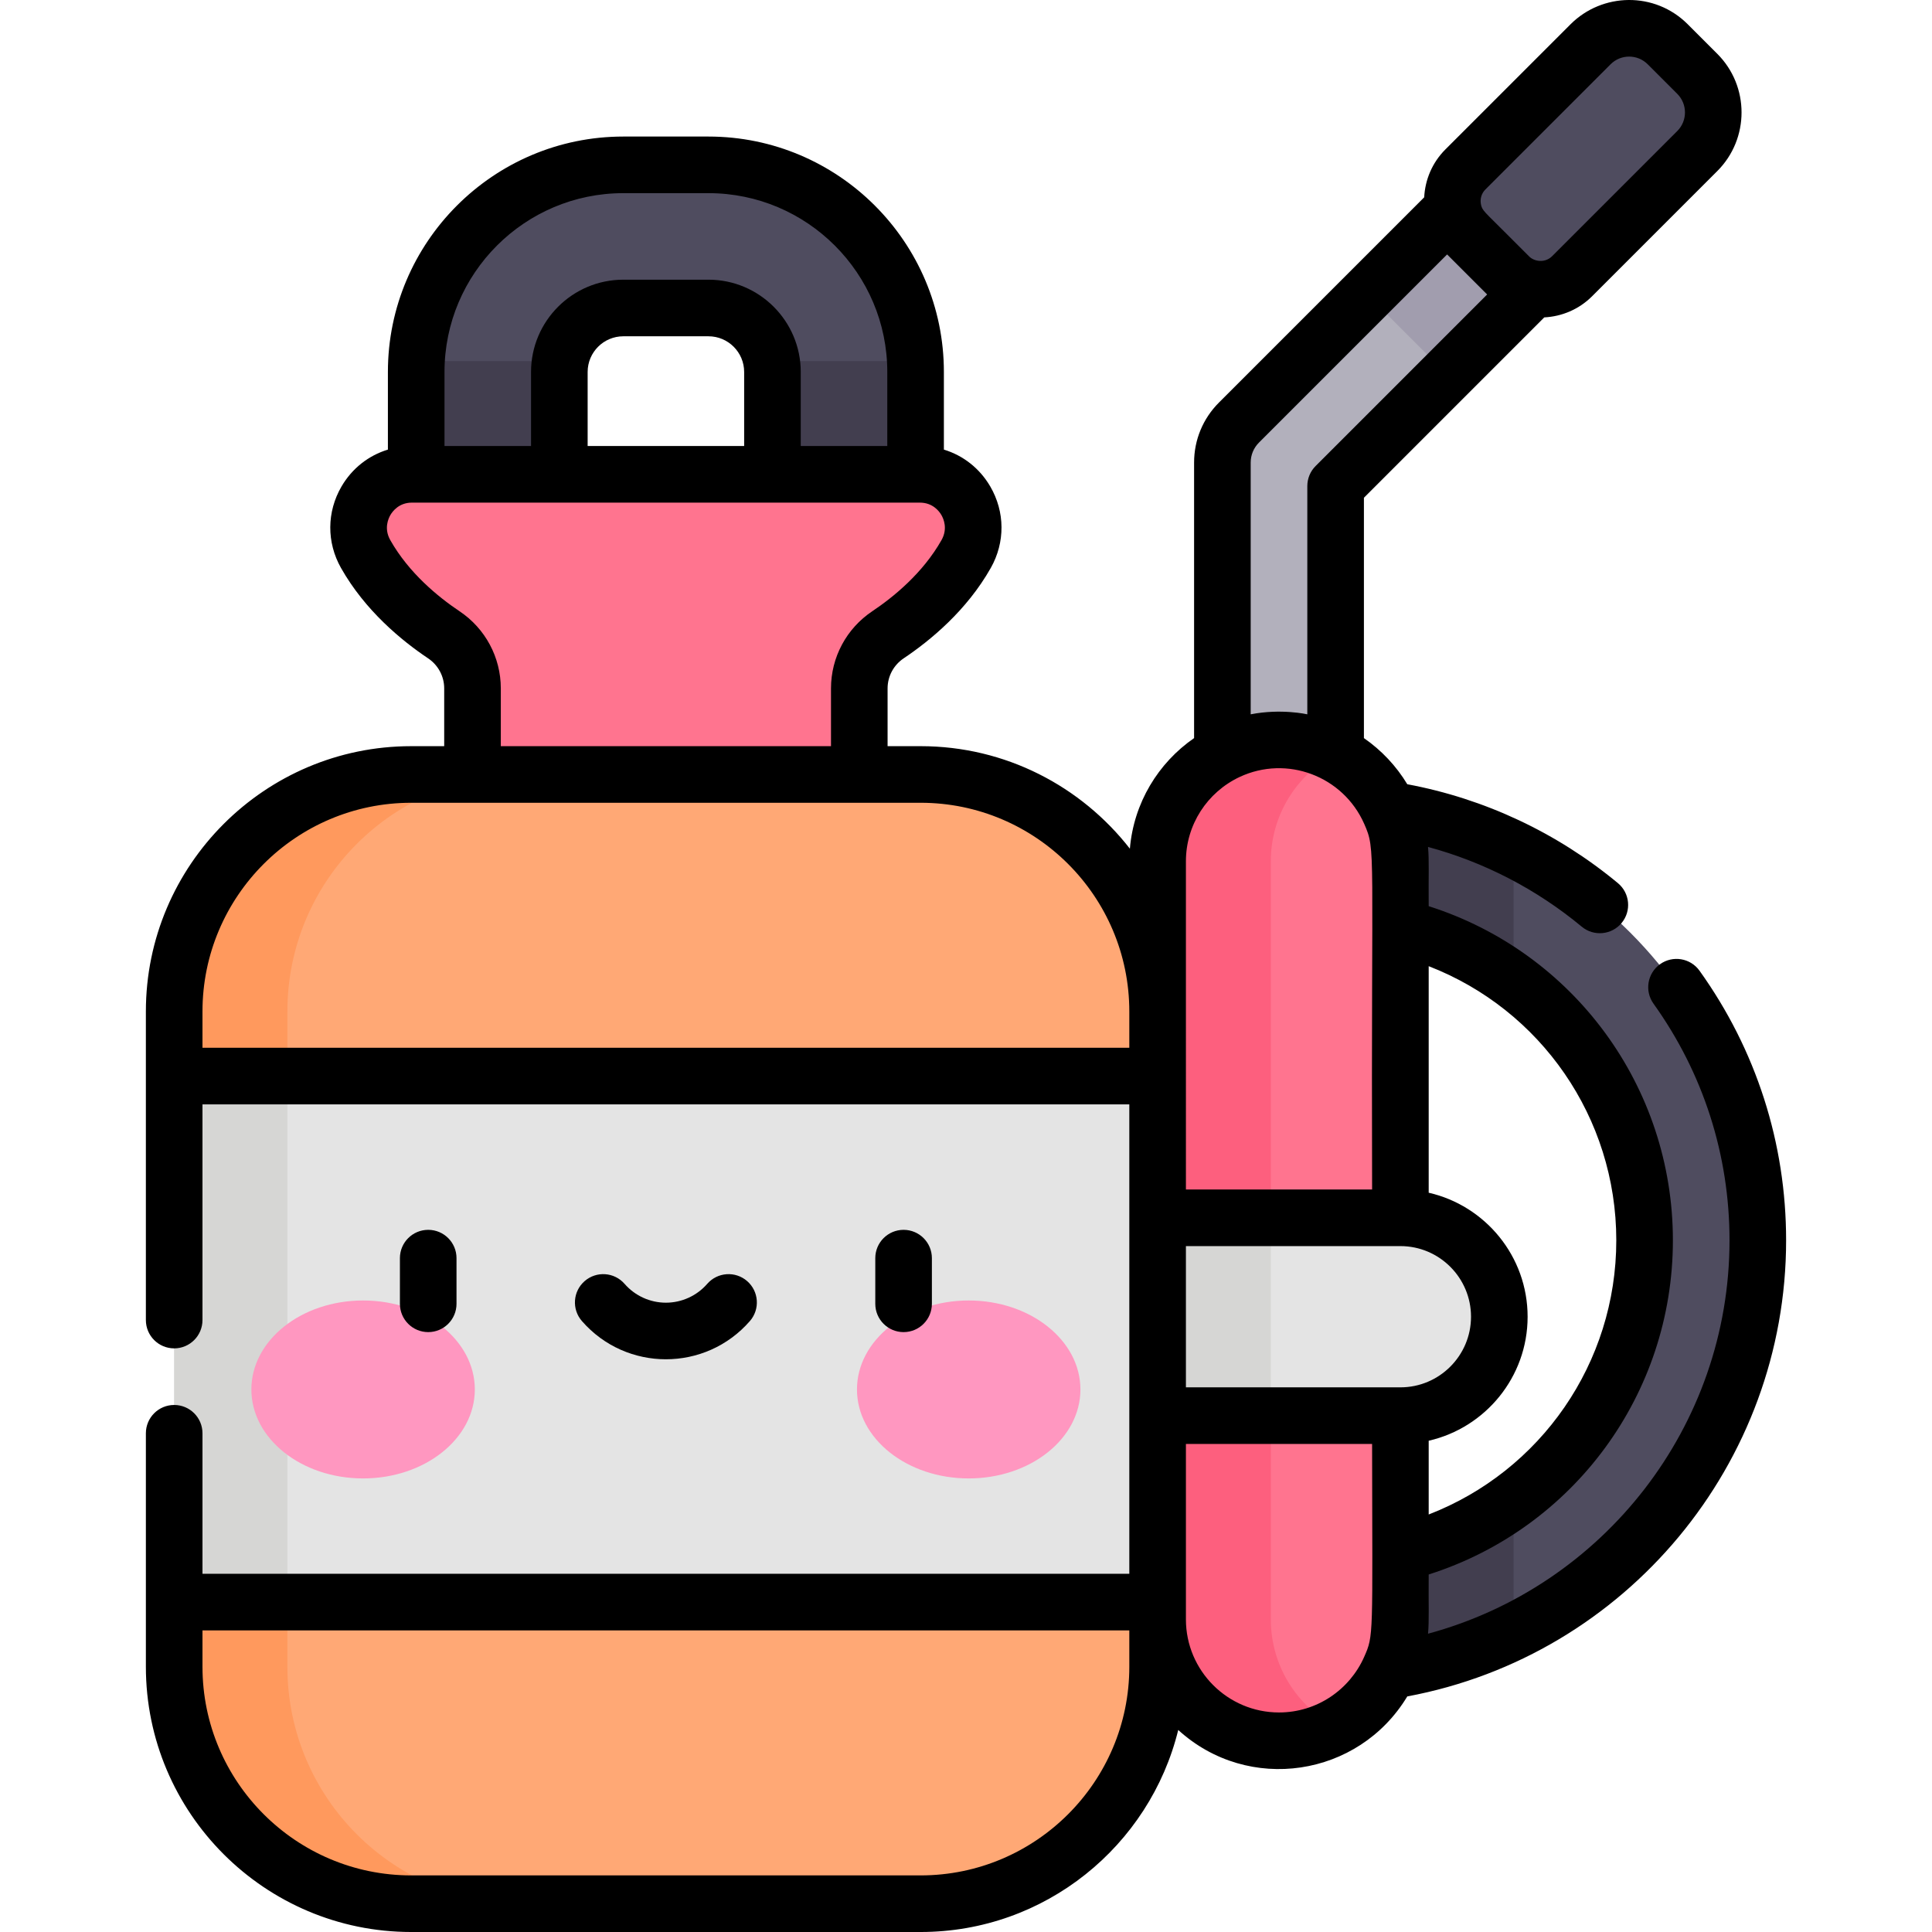 <svg id="Capa_1" enable-background="new 0 0 512 512" height="512" viewBox="0 0 512 512" width="512" xmlns="http://www.w3.org/2000/svg"><g><g><g><path d="m338.951 231.087c-8.285 0-15.002-6.717-15.002-15.002v-93.496c0-3.979 1.58-7.795 4.394-10.608l63.696-63.696c5.858-5.859 15.358-5.859 21.216 0 5.859 5.859 5.859 15.357 0 21.216l-59.302 59.303v87.281c0 8.285-6.717 15.002-15.002 15.002z" fill="#b2b0bc"/></g><g><path d="m350.388 414.149c47.116 0 85.448-38.332 85.448-85.448 0-47.117-38.332-85.448-85.448-85.448v-30.005c63.66 0 115.452 51.792 115.452 115.453 0 63.66-51.792 115.452-115.452 115.452z" fill="#4f4c5f"/></g><g fill="#423e4f"><path d="m350.388 243.253c18.982 0 36.533 6.229 50.732 16.741v-31.743c0-1.102-.031-2.196-.088-3.284-15.299-7.5-32.487-11.719-50.644-11.719z"/><path d="m401.12 429.151v-31.744c-14.199 10.512-31.749 16.741-50.732 16.741v30.005c18.157 0 35.345-4.219 50.644-11.719.057-1.087.088-2.181.088-3.283z"/></g><path d="m338.95 196.081c-17.767 0-32.17 14.403-32.17 32.17v200.9c0 17.767 14.403 32.17 32.17 32.17 17.767 0 32.17-14.403 32.17-32.17v-200.9c0-17.767-14.403-32.17-32.17-32.17z" fill="#ff748f"/><path d="m336.781 429.151v-200.9c0-12.348 6.961-23.066 17.17-28.458-4.48-2.366-9.582-3.711-15-3.711-17.767 0-32.17 14.403-32.17 32.169v200.9c0 17.767 14.403 32.17 32.17 32.17 5.418 0 10.52-1.346 15-3.712-10.209-5.392-17.17-16.11-17.17-28.458z" fill="#fd5f7e"/><path d="m371.12 322.73h-84.795v52.431h84.795c14.478 0 26.216-11.737 26.216-26.216-.001-14.478-11.738-26.215-26.216-26.215z" fill="#e4e4e4"/><path d="m413.255 48.285c-5.858-5.859-15.358-5.859-21.216 0l-29.352 29.352c1.326 1.845 2.802 3.6 4.44 5.238l11.536 11.537c1.639 1.639 3.395 3.115 5.24 4.441l29.352-29.353c5.859-5.858 5.859-15.357 0-21.215z" fill="#a19dae"/><path d="m449.804 19.572-7.836-7.836c-5.648-5.648-14.805-5.648-20.452 0l-33.175 33.174c-4.626 4.626-4.626 12.126 0 16.752l11.536 11.536c4.626 4.626 12.126 4.626 16.752 0l33.175-33.175c5.647-5.647 5.647-14.803 0-20.451z" fill="#4f4c5f"/><g><path d="m242.641 144.158h-37.932v-45.581c0-9.35-7.607-16.957-16.957-16.957h-22.564c-9.35 0-16.957 7.607-16.957 16.957v45.581h-37.933v-45.581c0-30.266 24.623-54.889 54.889-54.889h22.564c30.266 0 54.889 24.624 54.889 54.889v45.581z" fill="#4f4c5f"/></g><g fill="#423e4f"><path d="m148.232 98.576c0-.982.102-1.94.263-2.877h-38.12c-.049.953-.076 1.913-.076 2.877v45.582h37.933z"/><path d="m204.709 98.576v45.582h37.932v-45.582c0-.965-.026-1.924-.076-2.877h-38.12c.162.938.264 1.895.264 2.877z"/></g><path d="m243.77 125.699h-134.599c-10.839 0-17.603 11.692-12.269 21.128 5.678 10.044 14.436 17.196 20.707 21.393 4.748 3.177 7.609 8.495 7.609 14.207v44.496h102.502v-44.496c0-5.713 2.862-11.03 7.609-14.207 6.272-4.197 15.029-11.349 20.707-21.393 5.337-9.436-1.427-21.128-12.266-21.128z" fill="#ff748f"/><path d="m286.325 322.73h50.456v52.431h-50.456z" fill="#d6d6d4"/><path d="m306.781 285.172v139.398l-130.311 39.965-130.31-39.965v-139.398l130.31-32.953z" fill="#e4e4e4"/><path d="m46.16 285.172h30v139.398h-30z" fill="#d6d6d4"/><path d="m306.781 268.048v17.124h-260.621v-17.124c0-34.681 28.114-62.806 62.806-62.806h135.008c34.693 0 62.807 28.125 62.807 62.806z" fill="#ffa875"/><path d="m138.966 205.243h-30c-34.692 0-62.806 28.124-62.806 62.806v17.124h30v-17.124c0-34.682 28.114-62.806 62.806-62.806z" fill="#ff995d"/><path d="m306.781 424.57v17.135c0 34.681-28.114 62.795-62.806 62.795h-135.009c-34.692 0-62.806-28.114-62.806-62.795v-17.135z" fill="#ffa875"/><path d="m76.16 441.705v-17.135h-30v17.135c0 34.682 28.114 62.795 62.806 62.795h30c-34.692 0-62.806-28.113-62.806-62.795z" fill="#ff995d"/><g><g><g><ellipse cx="96.225" cy="368.221" fill="#ff97c0" rx="29.609" ry="23.579"/></g><g><ellipse cx="256.716" cy="368.221" fill="#ff97c0" rx="29.609" ry="23.579"/></g></g></g></g><g><path d="m120.981 345.523v-12.104c0-4.142-3.358-7.5-7.5-7.5s-7.5 3.358-7.5 7.5v12.104c0 4.143 3.358 7.5 7.5 7.5s7.5-3.358 7.5-7.5z"/><path d="m246.96 345.523v-12.104c0-4.142-3.358-7.5-7.5-7.5s-7.5 3.358-7.5 7.5v12.104c0 4.143 3.358 7.5 7.5 7.5s7.5-3.358 7.5-7.5z"/><path d="m198.731 350.09c2.722-3.123 2.396-7.86-.726-10.582-3.123-2.722-7.861-2.397-10.582.726-2.766 3.173-6.758 4.993-10.953 4.993s-8.187-1.82-10.952-4.993c-2.721-3.123-7.459-3.448-10.582-.727s-3.448 7.458-.727 10.582c11.78 13.518 32.754 13.505 44.522.001z"/><path d="m409.25 84.111c4.616-.237 9.164-2.092 12.681-5.609l33.175-33.175c8.563-8.563 8.563-22.496 0-31.059l-7.835-7.836c-8.747-8.747-22.654-8.405-31.059 0l-33.175 33.174c-3.518 3.518-5.373 8.066-5.61 12.682l-54.388 54.388c-4.251 4.25-6.592 9.901-6.592 15.912v73.017c-9.499 6.568-15.999 17.167-17.017 29.306-12.876-16.517-32.94-27.169-55.457-27.169h-8.753v-15.315c0-3.2 1.6-6.18 4.281-7.974 6.996-4.682 16.676-12.635 23.064-23.935 3.842-6.795 3.79-14.872-.138-21.605-2.802-4.803-7.178-8.21-12.287-9.764v-20.572c0-34.402-27.988-62.389-62.389-62.389h-22.564c-34.401 0-62.389 27.987-62.389 62.389v20.573c-5.109 1.553-9.485 4.96-12.287 9.763-3.928 6.734-3.98 14.811-.139 21.606 6.389 11.301 16.069 19.253 23.065 23.935 2.681 1.794 4.281 4.775 4.281 7.974v15.315h-8.753c-38.767 0-70.306 31.539-70.306 70.306v81.783c0 4.142 3.358 7.5 7.5 7.5s7.5-3.358 7.5-7.5v-57.159h245.621v124.398h-245.62v-37.239c0-4.142-3.358-7.5-7.5-7.5s-7.5 3.358-7.5 7.5v61.874c0 38.761 31.539 70.295 70.306 70.295h135.008c32.992 0 60.734-22.844 68.272-53.54 18.571 16.935 47.801 12.507 60.701-8.892 58.023-10.82 100.393-61.745 100.393-120.868 0-25.786-7.935-50.492-22.946-71.448-2.412-3.367-7.097-4.141-10.465-1.73-3.367 2.413-4.142 7.097-1.729 10.465 13.176 18.393 20.14 40.079 20.14 62.712 0 49.351-33.476 91.721-79.899 104.251.334-3.516.105-7.465.179-15.696 38.389-12.208 64.715-47.816 64.715-88.555s-26.326-76.348-64.715-88.556c-.073-8.193.156-12.168-.179-15.696 14.856 4.008 28.767 11.202 40.746 21.137 3.188 2.644 7.917 2.203 10.561-.986 2.645-3.188 2.203-7.917-.985-10.561-16.137-13.382-35.366-22.395-55.816-26.208-2.921-4.845-6.851-9.015-11.493-12.225v-63.695zm-15.606-33.897 33.175-33.175c2.721-2.721 7.124-2.721 9.845 0l7.836 7.836c2.714 2.714 2.714 7.131 0 9.845l-33.175 33.175c-1.902 1.902-4.809 1.425-6.145 0-1.14-1.14-6.085-6.085-5.769-5.769-6.062-6.106-6.658-6.281-6.968-8.101-.23-1.343.165-2.775 1.201-3.811zm-79.363 178.037c0-9.665 5.63-18.29 14.215-22.338 12.526-5.876 27.432-.255 33.026 12.398 3.193 7.22 1.821 5.594 2.099 96.918h-49.339c-.001-10.046-.001-86.978-.001-86.978zm56.839 139.41h-56.839v-37.431h56.839c10.32 0 18.715 8.396 18.715 18.716 0 10.319-8.395 18.715-18.715 18.715zm-253.321-269.084c0-26.13 21.259-47.389 47.389-47.389h22.564c26.13 0 47.389 21.259 47.389 47.389v19.623h-22.933v-19.623c0-13.485-10.971-24.457-24.457-24.457h-22.564c-13.485 0-24.456 10.971-24.456 24.457v19.623h-22.933v-19.623zm37.933 19.622v-19.622c0-5.214 4.242-9.457 9.456-9.457h22.564c5.214 0 9.457 4.242 9.457 9.457v19.623h-41.477zm-33.951 43.788c-5.645-3.777-13.41-10.114-18.35-18.851-1.71-3.026-.543-5.669.038-6.665.574-.984 2.278-3.272 5.702-3.272h1.128 37.933 56.477 37.933 1.128c3.424 0 5.129 2.288 5.703 3.272.581.996 1.748 3.639.037 6.665-4.939 8.736-12.705 15.073-18.349 18.851-6.85 4.583-10.938 12.224-10.938 20.44v15.315h-87.502v-15.315c-.002-8.215-4.091-15.856-10.94-20.44zm-68.121 115.685v-9.624c0-30.496 24.81-55.306 55.306-55.306h16.253 102.502 16.253c30.496 0 55.306 24.811 55.306 55.306v9.624zm190.314 219.328h-135.008c-30.496 0-55.306-24.805-55.306-55.295v-9.635h245.621v9.635c0 30.49-24.811 55.295-55.307 55.295zm94.976-43.179c-13.603 0-24.669-11.067-24.669-24.669v-46.491h49.339c.068 51.338.468 50.635-2.104 56.443-3.835 8.658-12.504 14.717-22.566 14.717zm89.385-125.12c0 32.526-20.014 61.15-49.715 72.655v-19.546c14.991-3.42 26.215-16.852 26.215-32.864 0-16.013-11.224-29.444-26.215-32.864v-60.035c29.701 11.504 49.715 40.128 49.715 72.654zm-96.887-139.401v-66.711c0-2.004.78-3.888 2.198-5.305l49.854-49.855c.1.1 2.178 2.178 10.61 10.609l-45.46 45.462c-1.407 1.406-2.197 3.314-2.197 5.303v60.498c-.054-.011-6.909-1.579-15.005-.001z"/></g></g></svg>